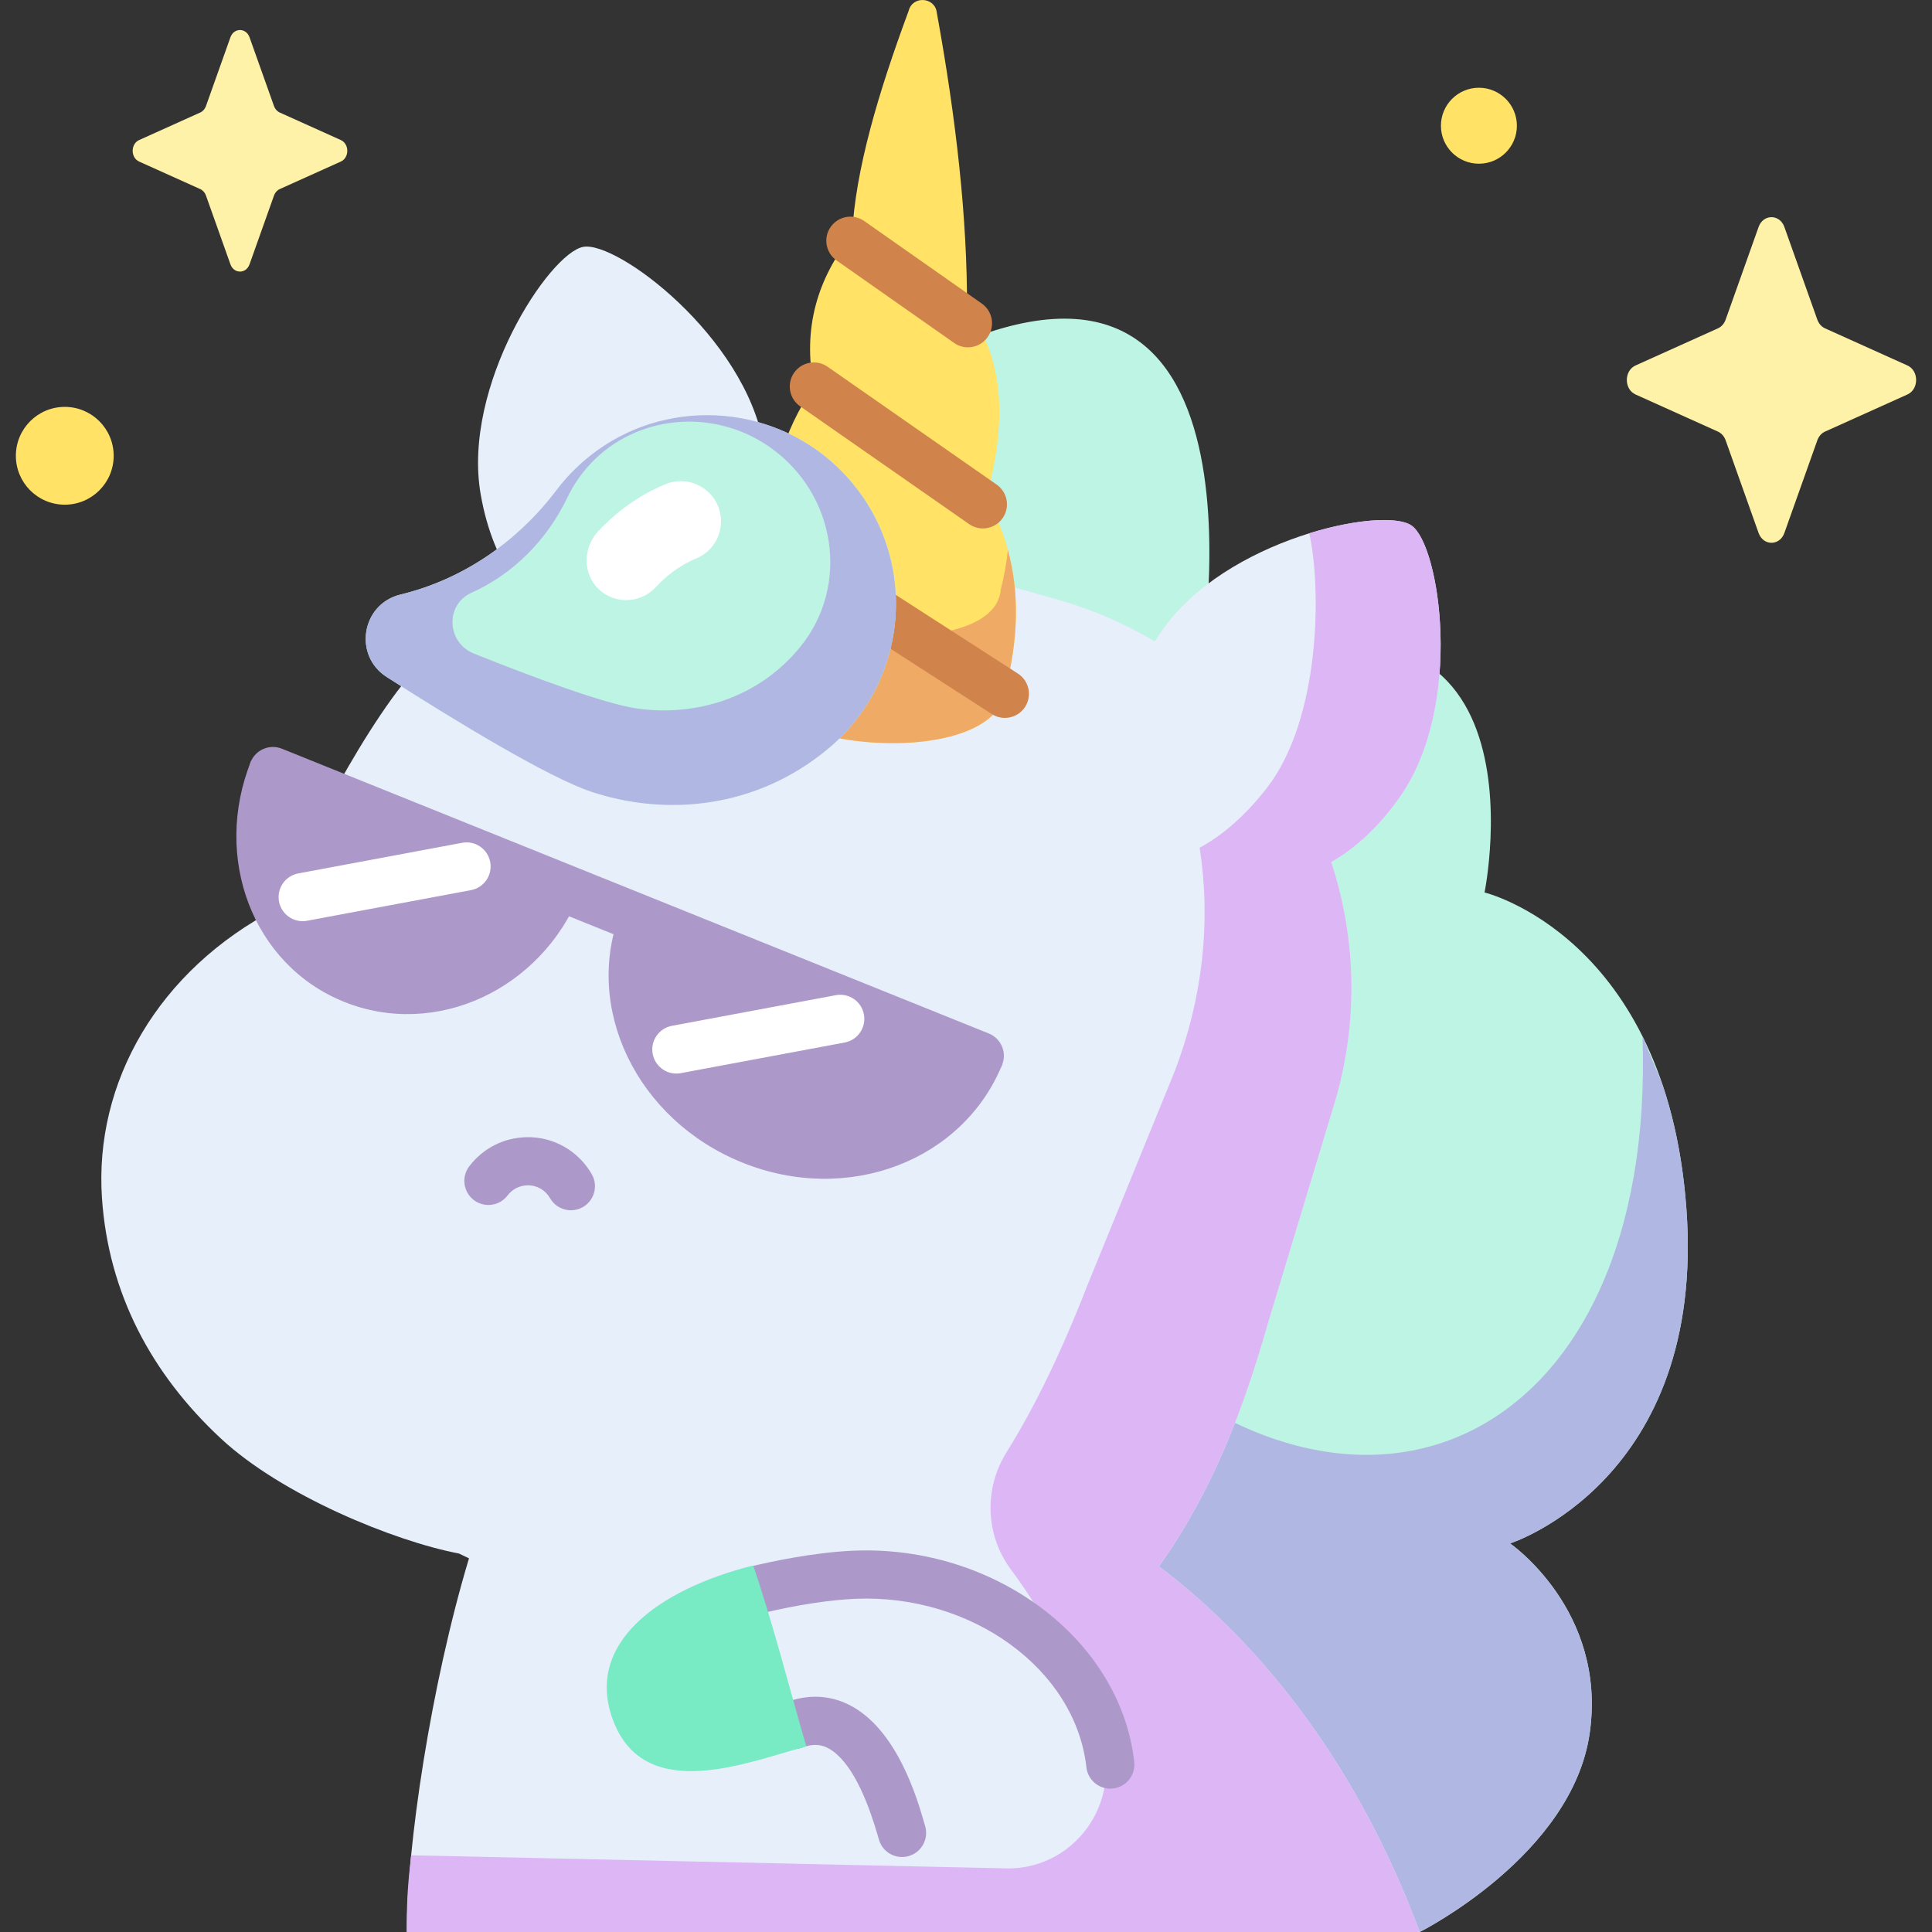 <svg id="Capa_1" enable-background="new 0 0 512 512" height="512" viewBox="0 0 512 512" width="512" xmlns="http://www.w3.org/2000/svg"><rect x="0" y="0" width="512" height="512" fill="#333333" stroke="none"/><g><g><path d="m376.237 512s40.461-20.27 45.058-52.76c4.598-32.491-21.104-50.213-21.104-50.213s52.012-16.649 46.717-88.753-53.489-83.76-53.489-83.76 19.675-95.977-75.758-56.478c0 0 24.026-129.29-67.761-87.141l-24.771 231.253z" fill="#bdf4e3"/><path d="m421.295 459.24c4.598-32.49-21.104-50.212-21.104-50.212s52.012-16.649 46.717-88.753c-.957-13.025-3.318-24.068-6.537-33.436-1.838-4.296-3.527-8.193-4.659-11.321-.143-.294-.284-.593-.429-.883 3.703 107.518-74.991 144.764-143.694 76.48-3.027-3.009-15.021 20.589-21.944 28.375l106.592 132.51s40.461-20.269 45.058-52.76z" fill="#b1b7e3"/><path d="m376.237 512c-15.701-42.281-40.484-75.326-69.201-96.962l-.01.248c11.635-16.487 20.708-35.253 29.157-65.167l17.908-59.209c6.016-21.3 5.137-42.915-1.305-62.465 6.545-3.737 12.815-9.499 18.341-17.461 16.828-24.249 10.496-66.47 2.945-71.71s-49.319 3.599-66.148 27.848c-.665.958-1.284 1.915-1.883 2.87-7.903-4.718-16.546-8.493-25.826-11.114l-63.536-17.945c-4.745-1.34-9.405-2.266-13.973-2.838.999-6.022.967-12.765-.317-20.138-5.011-28.775-38.827-54.102-47.787-52.542-8.96 1.561-32.225 36.826-27.214 65.601 1.658 9.521 4.924 17.351 9.294 23.452-14.773 9.526-26.109 21.318-32.853 30.684-16.274 22.602-30.555 55.656-30.555 55.656-31.409 16.35-48.33 46.081-46.253 76.683 1.713 25.251 13.132 46.634 31.529 63.746 16.171 15.04 45.876 27.184 63.094 30.469l2.643 1.274c-10.077 33.454-16.525 76.58-16.478 99.02" fill="#e7effa"/><path d="m266.301 183.872c.101-.466.181-.941.217-1.433 4.594-17.994 3.715-35.001-5.153-50.567 5.549-20.016 4.82-37.078-5.094-49.988.103-23.902-2.87-50.307-7.996-78.465-.432-4.235-6.432-4.673-7.474-.545-8.008 21.637-14.137 42.125-14.985 59.382-9.188 11.545-13.159 24.737-10.138 40.172-8.21 11.994-12.45 25.717-10.596 41.989-10.552 12.038-9.47 26.189-9.5 32.732 1.21 22.345 66.255 27.406 70.719 6.723z" fill="#ffe266"/><path d="m266.301 183.872c.101-.466.181-.941.217-1.433 3.263-12.779 3.745-25.057.586-36.677-.363 3.437-.992 6.917-1.888 10.443-.028.421-.095.826-.18 1.224-3.769 17.66-60.923 12.854-62.149-6.268-.004-1.08-.046-2.406-.046-3.911-8.141 11.353-7.23 23.862-7.258 29.898 1.209 22.346 66.254 27.407 70.718 6.724z" fill="#efaa66"/><g><g><path d="m256.516 92.047c-1.267 0-2.545-.376-3.661-1.159l-31.159-21.869c-2.884-2.024-3.581-6.004-1.557-8.888 2.026-2.883 6.007-3.581 8.888-1.557l31.159 21.869c2.884 2.024 3.581 6.003 1.557 8.888-1.241 1.769-3.218 2.716-5.227 2.716z" fill="#d0844b"/></g><g><path d="m260.471 140.04c-1.26 0-2.532-.373-3.644-1.147l-44.798-31.23c-2.89-2.015-3.6-5.992-1.585-8.883 2.015-2.89 5.992-3.599 8.883-1.585l44.798 31.23c2.89 2.015 3.6 5.992 1.585 8.883-1.24 1.779-3.223 2.732-5.239 2.732z" fill="#d0844b"/></g><g><path d="m266.295 190.253c-1.184 0-2.381-.329-3.45-1.019l-61.219-39.455c-2.963-1.909-3.816-5.857-1.907-8.819 1.908-2.962 5.857-3.817 8.819-1.907l61.219 39.455c2.963 1.909 3.816 5.857 1.907 8.819-1.22 1.894-3.273 2.926-5.369 2.926z" fill="#d0844b"/></g></g><path d="m106.12 157.566c16.648-4.034 31.06-14.048 41.391-27.711 2.935-3.881 6.5-7.409 10.685-10.435 19.989-14.45 47.978-11.984 65.115 5.755 20.439 21.157 18.305 54.785-3.884 73.266-19.104 15.911-42.93 17.885-62.54 11.436-11.424-3.757-35.932-18.67-54.402-30.465-8.94-5.71-6.675-19.348 3.635-21.846z" fill="#bdf4e3"/><path d="m223.312 125.175c-17.137-17.738-45.126-20.204-65.115-5.755-4.185 3.025-7.751 6.554-10.685 10.435-10.332 13.663-24.744 23.677-41.392 27.711-10.31 2.498-12.575 16.136-3.634 21.846 18.47 11.795 42.977 26.707 54.402 30.465 19.611 6.449 43.436 4.475 62.54-11.436 22.189-18.481 24.323-52.109 3.884-73.266zm-11.174 46.183c-11.282 13.908-28.035 18.47-43.036 16.449-8.739-1.177-28.514-8.604-43.501-14.6-7.255-2.902-7.681-12.958-.678-16.108 11.307-5.087 20.117-14.156 25.459-25.296 1.517-3.165 3.539-6.16 6.08-8.878 12.134-12.979 32.533-14.916 47.458-4.492 17.802 12.433 21.322 36.77 8.218 52.925z" fill="#b1b7e3"/><g><path d="m165.961 159.042c-2.601 0-5.209-.949-7.263-2.869-4.306-4.026-4.234-11.048-.203-15.349 6.024-6.427 12.358-10.24 17.843-12.499 7.081-2.915 14.838 2.326 14.734 9.983-.057 4.243-2.615 8.069-6.542 9.68-3.127 1.283-7.009 3.565-10.743 7.622-2.096 2.277-4.956 3.432-7.826 3.432z" fill="#fff"/></g><path d="m374.071 139.274c-3.541-2.457-14.609-1.818-27.1 2.055 3.283 14.745 2.95 49.233-11.225 67.481-5.716 7.359-11.786 12.576-17.832 15.843 2.994 19.014.991 39.742-6.84 59.842l-22.777 55.816c-7.307 18.757-14.223 32.79-21.562 44.562-6.007 9.635-5.611 21.927 1.155 31.045 9.251 12.468 17.239 27.231 23.531 44.044 6.589 17.608-7.009 36.2-25.78 35.158l-156.685-3.45c-1.122 9.841-1.156 13.563-1.147 20.33h268.428c-15.681-42.229-40.423-75.243-69.095-96.881 11.579-16.446 20.62-35.186 29.04-65l17.908-59.209c6.016-21.3 5.137-42.914-1.305-62.465 6.545-3.737 12.815-9.499 18.341-17.461 16.829-24.248 10.496-66.47 2.945-71.71z" fill="#dcb6f5"/><path d="m224.867 411.224c36.179-1.549 61.583 20.497 62.838 49.793-4.701-.578-45.315 11.408-49.138 13.13-6.338 2.856 1.843-9.564-17.607-12.355-9.776-1.403-47.935 21.17-58.36-5.552-10.424-26.722 26.088-43.466 62.267-45.016z" fill="#e7effa"/><g><path d="m294.237 474.014c-3.206 0-5.968-2.411-6.333-5.673-2.897-25.938-30.369-45.967-61.26-44.641-6.734.289-15.583 1.651-24.278 3.737-3.433.824-6.872-1.291-7.693-4.715-.823-3.427 1.289-6.872 4.715-7.693 4.475-1.074 16.034-3.62 26.71-4.078 37.447-1.617 70.861 23.506 74.488 55.973.391 3.502-2.131 6.658-5.633 7.049-.24.028-.479.041-.716.041z" fill="#ad99c9"/></g><g><path d="m239.048 492.127c-2.667 0-5.148-1.68-6.038-4.351-.09-.272-.229-.737-.409-1.365-4.624-16.005-9.797-21.462-13.323-23.222-2.018-1.006-4.12-1.032-6.618-.082-3.294 1.252-6.979-.402-8.232-3.696-1.252-3.294.402-6.978 3.696-8.232 5.817-2.213 11.645-2.008 16.854.593 12.735 6.357 18.115 24.978 19.883 31.097.114.396.198.694.258.876 1.092 3.343-.721 6.955-4.06 8.056-.668.221-1.345.326-2.011.326z" fill="#ad99c9"/></g><path d="m199.616 414.858c-25.645 6.467-44.958 21.022-37.016 41.382 8.631 22.124 36.273 10.458 51.078 6.585-4.639-16.008-8.724-32.177-14.062-47.967z" fill="#78eac4"/><g><path d="m151.3 320.735c-2.214 0-4.365-1.153-5.543-3.211-1.233-2.154-3.489-3.466-6.014-3.399-2.068.049-3.972 1.024-5.224 2.676-2.127 2.81-6.13 3.363-8.938 1.235-2.809-2.128-3.363-6.129-1.235-8.938 3.615-4.774 9.119-7.591 15.102-7.729 7.147-.204 13.821 3.595 17.383 9.815 1.751 3.058.692 6.957-2.367 8.708-1 .571-2.089.843-3.164.843z" fill="#ad99c9"/></g><g><g><path d="m259.659 286.188c-.793 0-1.6-.15-2.382-.464l-187.33-75.466c-3.268-1.317-4.851-5.034-3.534-8.303 1.317-3.268 5.03-4.851 8.303-3.534l187.33 75.466c3.268 1.317 4.851 5.034 3.534 8.303-1.003 2.487-3.395 3.998-5.921 3.998z" fill="#ad99c9"/></g><g fill="#ad99c9"><path d="m153.706 236.772c-10.343 25.626-38.351 38.481-62.556 28.711s-34.925-38.255-24.582-63.881z"/><path d="m265.665 281.961c-10.343 25.626-40.897 37.453-68.951 26.13s-42.411-41.276-32.068-66.902z"/></g></g><g><path d="m80.205 244.12c-3.012 0-5.691-2.141-6.264-5.209-.648-3.464 1.636-6.797 5.099-7.444l43.427-8.117c3.475-.654 6.797 1.636 7.444 5.099.648 3.464-1.636 6.797-5.099 7.444l-43.427 8.117c-.397.075-.792.11-1.18.11z" fill="#fff"/></g><g><path d="m179.235 284.504c-3.012 0-5.691-2.141-6.264-5.209-.648-3.464 1.636-6.797 5.099-7.444l43.427-8.117c3.476-.651 6.797 1.636 7.444 5.099.648 3.464-1.636 6.797-5.099 7.444l-43.427 8.117c-.397.074-.792.11-1.18.11z" fill="#fff"/></g></g><path d="m472.877 60.154 8.735 24.562c.374 1.052 1.114 1.885 2.049 2.306l21.822 9.832c3.083 1.389 3.083 6.301 0 7.69l-21.822 9.832c-.934.421-1.675 1.254-2.049 2.306l-8.735 24.562c-1.234 3.47-5.598 3.47-6.832 0l-8.735-24.562c-.374-1.052-1.114-1.885-2.049-2.306l-21.822-9.832c-3.083-1.389-3.083-6.301 0-7.69l21.822-9.832c.934-.421 1.675-1.254 2.049-2.306l8.735-24.562c1.234-3.47 5.598-3.47 6.832 0z" fill="#fef2a8"/><path d="m66.132 9.89 6.48 18.22c.277.78.827 1.398 1.52 1.71l16.188 7.293c2.287 1.03 2.287 4.674 0 5.704l-16.188 7.293c-.693.312-1.242.93-1.52 1.711l-6.48 18.22c-.915 2.574-4.153 2.574-5.068 0l-6.48-18.22c-.278-.78-.827-1.398-1.52-1.711l-16.188-7.293c-2.287-1.03-2.287-4.674 0-5.704l16.188-7.293c.693-.312 1.242-.93 1.52-1.71l6.48-18.22c.915-2.574 4.153-2.574 5.068 0z" fill="#fef2a8"/><g fill="#ffe266"><circle cx="17.165" cy="120.789" r="12.96"/><path d="m401.992 33.321c0 5.559-4.507 10.066-10.066 10.066s-10.066-4.507-10.066-10.066 4.507-10.066 10.066-10.066 10.066 4.506 10.066 10.066z"/></g></g></svg>